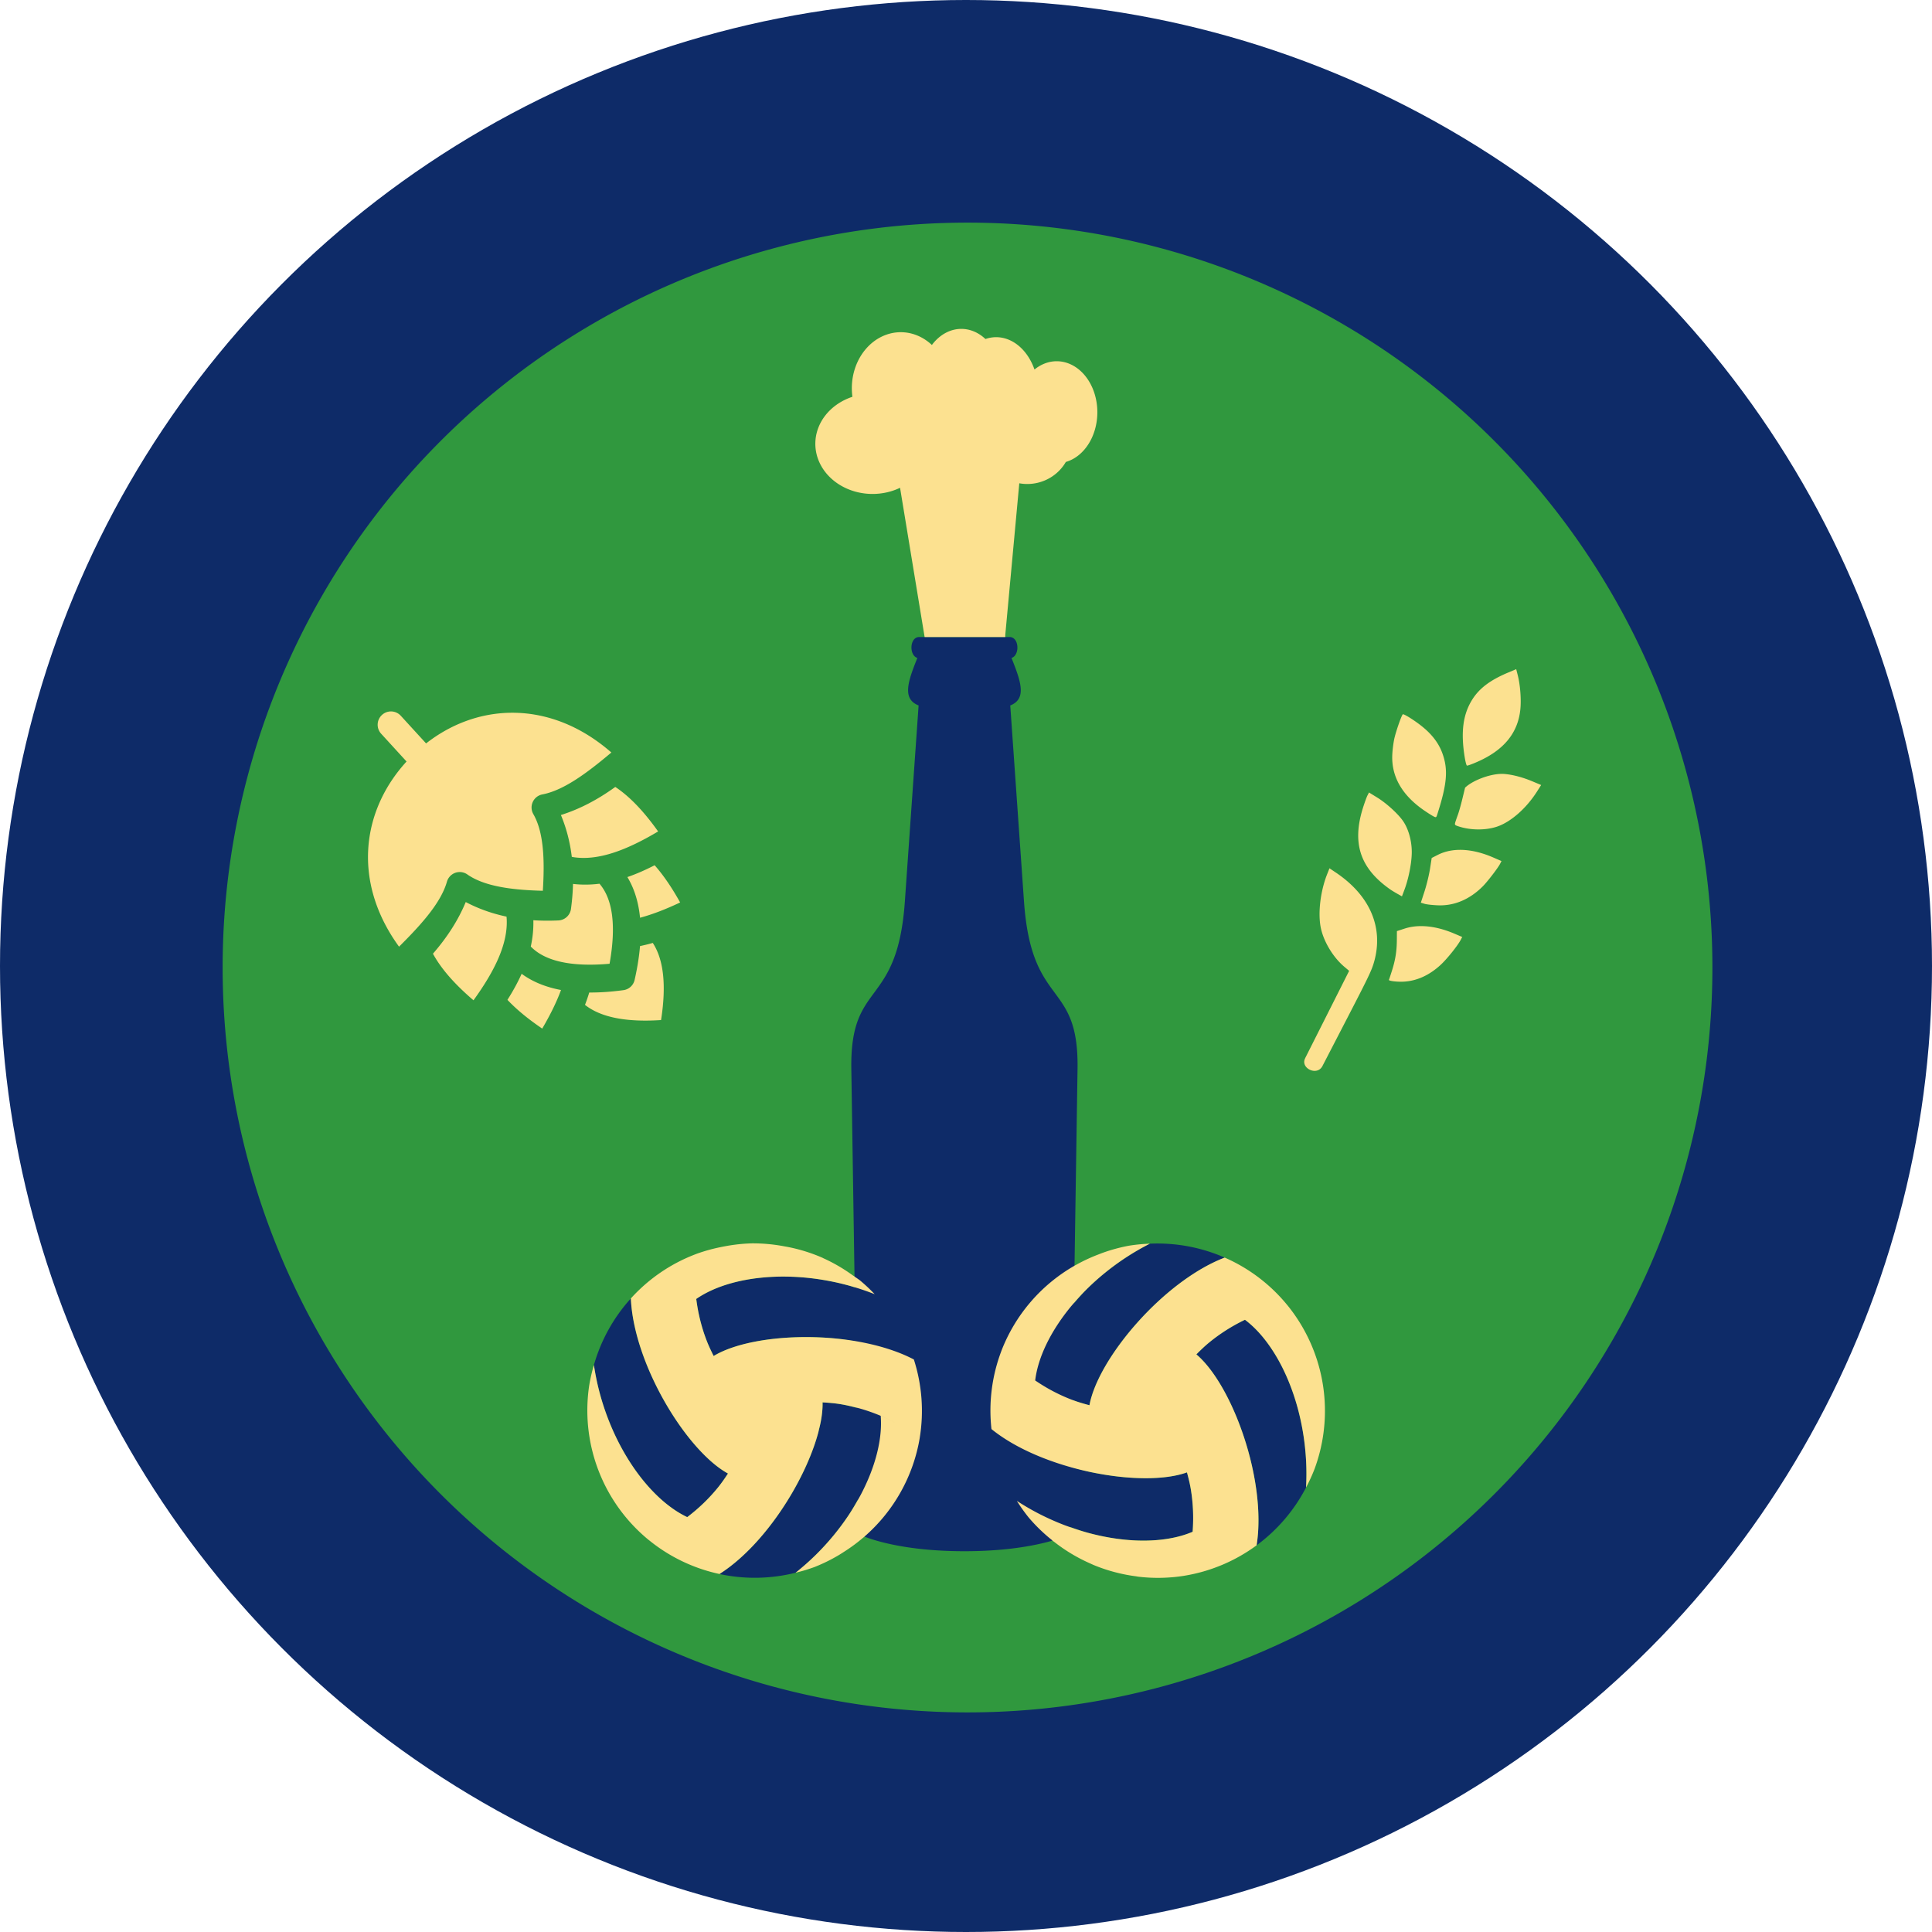 <?xml version="1.0" encoding="UTF-8" standalone="no"?>
<!-- Created with Inkscape (http://www.inkscape.org/) -->

<svg
   width="250mm"
   height="250mm"
   viewBox="0 0 250 250"
   version="1.1"
   id="svg2358"
   sodipodi:docname="logo.svg"
   inkscape:version="1.1 (c68e22c387, 2021-05-23)"
   xmlns:inkscape="http://www.inkscape.org/namespaces/inkscape"
   xmlns:sodipodi="http://sodipodi.sourceforge.net/DTD/sodipodi-0.dtd"
   xmlns:xlink="http://www.w3.org/1999/xlink"
   xmlns="http://www.w3.org/2000/svg"
   xmlns:svg="http://www.w3.org/2000/svg">
  <sodipodi:namedview
     id="namedview2360"
     pagecolor="#ffffff"
     bordercolor="#666666"
     borderopacity="1.0"
     inkscape:pageshadow="2"
     inkscape:pageopacity="0.0"
     inkscape:pagecheckerboard="0"
     inkscape:document-units="mm"
     showgrid="false"
     fit-margin-top="0"
     fit-margin-left="0"
     fit-margin-right="0"
     fit-margin-bottom="0"
     inkscape:zoom="0.69575617"
     inkscape:cx="334.16879"
     inkscape:cy="449.1516"
     inkscape:window-width="1920"
     inkscape:window-height="1001"
     inkscape:window-x="-9"
     inkscape:window-y="-9"
     inkscape:window-maximized="1"
     inkscape:current-layer="layer1" />
  <defs
     id="defs2355">
    <color-profile
       name="ISO-Coated-v2-300---ECI-"
       xlink:href="../../../WINDOWS/system32/spool/drivers/color/ISOcoated_v2_300_eci.icc"
       id="color-profile1110" />
  </defs>
  <g
     inkscape:label="Ebene 1"
     inkscape:groupmode="layer"
     id="layer1"
     transform="translate(-91.073,-26.805)">
    <circle
       r="125"
       cy="151.805"
       cx="216.073"
       id="blue_background"
       style="display:inline;vector-effect:none;fill:#0e2b68;fill-opacity:1;stroke:none;stroke-width:1.062;stroke-linecap:butt;stroke-linejoin:miter;stroke-miterlimit:4;stroke-dasharray:none;stroke-dashoffset:0;stroke-opacity:1"
       inkscape:label="blue" />
    <path
       id="green_background"
       style="display:inline;vector-effect:none;fill:#30983e;fill-opacity:1;stroke:none;stroke-width:4.014;stroke-linecap:butt;stroke-linejoin:miter;stroke-miterlimit:4;stroke-dasharray:none;stroke-dashoffset:0;stroke-opacity:1"
       inkscape:label="green"
       d="M 472.441,108.713 A 363.728,363.728 0 0 0 108.713,472.441 363.728,363.728 0 0 0 472.441,836.168 363.728,363.728 0 0 0 836.168,472.441 363.728,363.728 0 0 0 472.441,108.713 Z m -23.582,202.348 h 22.072 22.072 c 4.708,0 5.062,8.927 0.912,10.227 4.577,11.41 7.58,19.973 -0.607,23.188 l 6.709,95.717 c 3.694,52.703 26.818,37.876 26.145,81.711 l -1.758,114.496 c 1.962,-2.292 3.942,-4.582 6.166,-6.791 2.875,-2.856 5.961,-5.629 9.244,-8.281 3.283,-2.652 6.762,-5.184 10.418,-7.559 3.577,-2.324 7.334,-4.488 11.236,-6.477 v 0.002 a 81.757,81.757 0 0 1 36.553,6.791 c -1.833,0.705 -3.672,1.498 -5.51,2.387 -1.898,0.918 -3.795,1.929 -5.684,3.023 -1.889,1.094 -3.769,2.272 -5.635,3.521 -1.866,1.25 -3.717,2.574 -5.545,3.959 -3.656,2.77 -7.222,5.791 -10.641,8.98 -3.419,3.189 -6.689,6.547 -9.756,9.992 -3.067,3.445 -5.93,6.979 -8.529,10.518 -2.6,3.539 -4.938,7.082 -6.955,10.551 -1.009,1.734 -1.938,3.45 -2.779,5.137 -0.842,1.686 -1.598,3.343 -2.258,4.961 -0.66,1.618 -1.223,3.195 -1.688,4.725 -0.455,1.499 -0.809,2.949 -1.062,4.344 -2.711,-0.72 -5.407,-1.486 -8.031,-2.471 -0.092,-0.034 -0.178,-0.086 -0.27,-0.121 l -0.504,32.805 c 3.307,0.92 6.621,1.852 9.939,2.537 4.517,0.933 9.009,1.647 13.373,2.129 4.364,0.482 8.603,0.735 12.615,0.746 2.006,0.006 3.957,-0.048 5.838,-0.162 1.881,-0.114 3.693,-0.288 5.424,-0.525 1.731,-0.237 3.381,-0.538 4.938,-0.9 1.526,-0.356 2.957,-0.774 4.291,-1.252 0.732,2.708 1.417,5.427 1.877,8.191 0.559,3.36 0.917,6.76 1.068,10.205 0.152,3.445 0.096,6.934 -0.166,10.465 -0.004,0.046 -0.016,0.093 -0.019,0.139 -1.277,0.549 -2.612,1.045 -4.002,1.49 -1.393,0.446 -2.842,0.84 -4.338,1.182 -2.992,0.682 -6.178,1.153 -9.521,1.41 -3.343,0.257 -6.842,0.3 -10.455,0.125 -3.613,-0.175 -7.34,-0.569 -11.143,-1.184 -3.802,-0.615 -7.679,-1.451 -11.59,-2.514 -2.845,-0.773 -5.713,-1.8 -8.578,-2.812 l -0.053,3.422 c 0,0 -16.01,8.371 -51.742,8.371 -35.732,0 -51.74,-8.371 -51.74,-8.371 l -0.26,-16.895 c -1.445,2.589 -2.896,5.181 -4.604,7.742 -2.248,3.372 -4.722,6.704 -7.41,9.957 -2.688,3.253 -5.592,6.43 -8.701,9.486 -3.042,2.99 -6.291,5.858 -9.719,8.584 h -0.002 a 81.757,81.757 0 0 1 -37.174,0.629 c 1.655,-1.057 3.3,-2.198 4.924,-3.436 1.677,-1.278 3.334,-2.647 4.967,-4.096 1.633,-1.449 3.241,-2.978 4.82,-4.574 1.579,-1.597 3.129,-3.263 4.645,-4.984 3.03,-3.444 5.922,-7.115 8.637,-10.922 2.715,-3.807 5.25,-7.749 7.568,-11.736 2.319,-3.988 4.421,-8.02 6.264,-12.006 1.842,-3.986 3.425,-7.925 4.711,-11.727 0.643,-1.901 1.211,-3.768 1.699,-5.588 0.489,-1.82 0.898,-3.594 1.223,-5.311 0.324,-1.717 0.563,-3.376 0.713,-4.967 0.148,-1.56 0.204,-3.05 0.174,-4.467 2.801,0.165 5.597,0.377 8.365,0.818 2.758,0.44 5.488,1.109 8.213,1.826 l -0.498,-32.395 c -3.236,-0.544 -6.469,-1.114 -9.77,-1.432 -4.654,-0.447 -9.335,-0.67 -13.947,-0.686 -4.613,-0.014 -9.156,0.183 -13.529,0.58 -4.373,0.397 -8.575,0.994 -12.51,1.781 -1.967,0.394 -3.869,0.835 -5.689,1.322 -1.821,0.487 -3.562,1.02 -5.211,1.598 -1.649,0.578 -3.205,1.2 -4.658,1.865 -1.425,0.653 -2.743,1.348 -3.955,2.082 -1.257,-2.508 -2.471,-5.035 -3.473,-7.652 -1.218,-3.181 -2.245,-6.442 -3.08,-9.787 -0.835,-3.345 -1.477,-6.774 -1.924,-10.287 -0.008,-0.045 -0.004,-0.093 -0.012,-0.139 1.142,-0.792 2.354,-1.547 3.627,-2.26 1.276,-0.715 2.616,-1.389 4.014,-2.021 2.796,-1.265 5.824,-2.363 9.049,-3.281 3.225,-0.918 6.645,-1.659 10.221,-2.207 3.576,-0.549 7.306,-0.905 11.154,-1.061 3.849,-0.155 7.815,-0.109 11.859,0.152 4.044,0.261 8.167,0.738 12.328,1.439 4.162,0.701 8.363,1.628 12.564,2.793 0.848,0.235 1.689,0.596 2.537,0.852 l -1.641,-106.777 c -0.673,-43.835 22.451,-29.008 26.145,-81.711 l 6.709,-95.717 c -8.187,-3.214 -5.186,-11.778 -0.609,-23.188 -4.15,-1.299 -3.794,-10.227 0.914,-10.227 z M 308.055,634.02 c 0.087,1.962 0.254,3.956 0.514,5.98 0.269,2.091 0.626,4.211 1.064,6.35 0.438,2.139 0.957,4.295 1.551,6.461 0.593,2.166 1.261,4.343 1.994,6.516 1.467,4.346 3.201,8.685 5.141,12.939 1.94,4.254 4.085,8.422 6.379,12.424 2.294,4.002 4.735,7.838 7.266,11.426 2.531,3.588 5.152,6.929 7.801,9.943 1.325,1.507 2.656,2.932 3.988,4.266 1.332,1.333 2.663,2.575 3.988,3.715 1.325,1.139 2.643,2.176 3.945,3.102 1.277,0.907 2.539,1.7 3.781,2.383 -1.543,2.343 -3.124,4.658 -4.891,6.834 -2.146,2.645 -4.458,5.165 -6.938,7.561 -2.48,2.396 -5.129,4.667 -7.947,6.811 -0.037,0.028 -0.077,0.052 -0.115,0.078 -1.257,-0.593 -2.515,-1.266 -3.77,-2.012 -1.257,-0.748 -2.511,-1.57 -3.758,-2.465 -2.494,-1.789 -4.96,-3.864 -7.367,-6.197 -2.408,-2.333 -4.757,-4.924 -7.02,-7.746 -2.263,-2.822 -4.437,-5.875 -6.496,-9.131 -2.059,-3.255 -4.001,-6.713 -5.797,-10.346 -1.796,-3.633 -3.446,-7.44 -4.92,-11.395 -1.473,-3.955 -2.771,-8.059 -3.863,-12.279 -1.069,-4.129 -1.927,-8.378 -2.574,-12.709 a 81.757,81.757 0 0 1 18.043,-32.508 z m 299.861,10.43 c 1.114,0.832 2.213,1.741 3.293,2.723 1.083,0.983 2.148,2.039 3.191,3.164 2.087,2.25 4.088,4.775 5.982,7.541 1.894,2.767 3.681,5.776 5.336,8.992 1.655,3.217 3.176,6.642 4.545,10.242 1.369,3.6 2.584,7.375 3.619,11.293 1.036,3.918 1.893,7.979 2.549,12.148 0.656,4.169 1.109,8.447 1.338,12.801 0.223,4.259 0.217,8.594 -0.012,12.967 v 0.002 a 81.757,81.757 0 0 1 -24.158,28.258 c 0.306,-1.94 0.539,-3.927 0.688,-5.963 0.154,-2.103 0.226,-4.253 0.223,-6.436 -0.003,-2.183 -0.083,-4.4 -0.232,-6.641 -0.15,-2.241 -0.369,-4.504 -0.654,-6.779 -0.571,-4.551 -1.406,-9.151 -2.459,-13.707 -1.053,-4.556 -2.323,-9.067 -3.773,-13.445 -1.45,-4.379 -3.079,-8.624 -4.844,-12.645 -1.765,-4.021 -3.665,-7.817 -5.66,-11.299 -0.998,-1.741 -2.019,-3.403 -3.059,-4.975 -1.04,-1.572 -2.097,-3.055 -3.168,-4.436 -1.071,-1.381 -2.156,-2.66 -3.248,-3.826 -1.071,-1.144 -2.149,-2.173 -3.23,-3.09 1.979,-1.988 3.992,-3.94 6.156,-5.721 2.63,-2.164 5.397,-4.174 8.305,-6.027 2.908,-1.854 5.955,-3.549 9.145,-5.088 0.041,-0.019 0.088,-0.036 0.129,-0.055 z"
       transform="matrix(0.265,0,0,0.265,91.073,26.805)" />
    <path
       id="path2303"
       style="color:#000000;font-style:normal;font-variant:normal;font-weight:normal;font-stretch:normal;font-size:medium;line-height:normal;font-family:sans-serif;font-variant-ligatures:normal;font-variant-position:normal;font-variant-caps:normal;font-variant-numeric:normal;font-variant-alternates:normal;font-feature-settings:normal;text-indent:0;text-align:start;text-decoration:none;text-decoration-line:none;text-decoration-style:solid;text-decoration-color:#000000;letter-spacing:normal;word-spacing:normal;text-transform:none;writing-mode:lr-tb;direction:ltr;text-orientation:mixed;dominant-baseline:auto;baseline-shift:baseline;text-anchor:start;white-space:normal;shape-padding:0;clip-rule:nonzero;display:inline;overflow:visible;visibility:visible;isolation:auto;mix-blend-mode:normal;color-interpolation:sRGB;color-interpolation-filters:linearRGB;solid-color:#000000;solid-opacity:1;vector-effect:none;fill:#fce190;fill-opacity:1;fill-rule:nonzero;stroke:none;stroke-width:4.014;stroke-linecap:round;stroke-linejoin:round;stroke-miterlimit:4;stroke-dasharray:none;stroke-dashoffset:0;stroke-opacity:1;color-rendering:auto;image-rendering:auto;shape-rendering:auto;text-rendering:auto;enable-background:accumulate"
       inkscape:label="yellow"
       d="m 469.412,160.596 a 19.846,25.313 0 0 0 -14.371,7.859 23.896,27.339 0 0 0 -15.195,-6.238 23.896,27.339 0 0 0 -23.895,27.34 23.896,27.339 0 0 0 0.283,4.201 27.946,24.503 0 0 0 -18.104,22.934 27.946,24.503 0 0 0 27.945,24.504 27.946,24.503 0 0 0 13.422,-3.01 l 11.998,72.875 h 19.436 19.945 v -1.012 l 6.844,-74.061 a 21.668,21.263 0 0 0 3.891,0.348 21.668,21.263 0 0 0 18.84,-10.766 19.846,24.908 0 0 0 15.383,-24.268 19.846,24.908 0 0 0 -19.846,-24.91 19.846,24.908 0 0 0 -10.842,4.047 20.656,27.339 0 0 0 -18.723,-15.793 20.656,27.339 0 0 0 -5.232,0.893 19.846,25.313 0 0 0 -11.779,-4.943 z m 270.955,166.152 -4.189,1.771 c -8.736,3.694 -14.032,7.759 -17.475,13.396 -4.346,7.123 -5.427,15.605 -3.52,27.652 h 0.004 c 0.35,2.218 0.837,4.132 1.105,4.271 0.257,0.133 2.749,-0.784 5.541,-2.037 12.591,-5.657 19.308,-13.903 20.529,-25.207 0.522,-4.827 -0.008,-12.042 -1.242,-16.881 z m -549.574,20.645 a 6.494,6.494 0 0 0 -4.266,1.705 6.494,6.494 0 0 0 -0.43,9.16 l 12.426,13.588 c -22.118,24.133 -26.512,59.003 -3.668,90.42 10.891,-10.83 20.429,-21.398 23.389,-31.746 a 6.494,6.494 0 0 1 9.965,-3.527 c 8.331,5.857 21.841,7.597 36.855,7.975 0.962,-14.991 0.455,-28.621 -4.637,-37.441 a 6.494,6.494 0 0 1 4.4,-9.609 c 10.571,-2.026 21.946,-10.585 33.703,-20.469 -15.617,-13.653 -32.965,-19.74 -49.656,-19.402 -14.65,0.296 -28.792,5.545 -40.814,14.965 l -12.371,-13.525 a 6.494,6.494 0 0 0 -4.896,-2.092 z m 494.297,1.389 c -0.03,-2.3e-4 -0.054,0.003 -0.074,0.012 -0.488,0.154 -2.984,7.137 -4.018,11.24 -0.512,2.024 -1.027,5.854 -1.145,8.516 -0.471,10.552 4.679,19.63 15.355,27.051 h 0.008 c 1.452,1.004 3.403,2.268 4.35,2.797 1.617,0.905 1.727,0.883 2.168,-0.439 4.873,-15.093 5.478,-22.056 2.615,-30.035 -1.753,-4.882 -4.969,-9.178 -9.807,-13.086 -3.485,-2.832 -8.541,-6.045 -9.451,-6.053 z m 48.08,29.104 c -6.002,0.081 -14.221,3.301 -17.775,6.744 l -1.314,5.432 c -0.724,2.987 -1.733,6.554 -2.246,7.922 -0.508,1.376 -1.077,3.039 -1.273,3.701 l 0.012,-0.008 c -0.307,1.101 -0.166,1.271 1.807,1.902 5.791,1.872 13.024,1.912 18.523,0.096 6.704,-2.211 14.313,-8.856 19.555,-17.068 l 2.09,-3.287 -4.359,-1.82 c -4.759,-1.996 -9.742,-3.291 -13.848,-3.588 -0.378,-0.023 -0.77,-0.029 -1.17,-0.025 z m -432.723,6.375 c -8.714,6.302 -17.491,10.863 -26.553,13.711 2.617,6.256 4.425,13.042 5.314,20.432 0.428,0.078 0.854,0.16 1.281,0.219 11.894,1.626 25.452,-3.45 40.871,-12.629 -6.824,-9.602 -13.726,-16.966 -20.914,-21.732 z m 368.035,2.705 -0.73,1.414 c -0.403,0.778 -1.382,3.458 -2.172,5.951 -5.522,17.398 -1.482,29.611 13.207,39.93 l 0.008,0.002 c 0.715,0.516 2.314,1.486 3.543,2.174 l 2.234,1.254 1.172,-3.107 c 1.998,-5.239 3.53,-12.875 3.621,-18.039 0.099,-5.601 -1.501,-11.568 -4.158,-15.49 -2.435,-3.597 -8.21,-8.857 -12.756,-11.646 z m 44.236,28.018 c -3.897,0.038 -7.477,0.849 -10.617,2.439 l -3.004,1.521 -0.82,5.275 c -0.451,2.901 -1.638,7.807 -2.639,10.906 l -1.842,5.658 1.814,0.549 c 0.993,0.31 3.991,0.645 6.66,0.738 7.918,0.28 15.381,-2.892 21.742,-9.238 2.261,-2.255 7.36,-8.875 8.438,-10.957 l 0.73,-1.416 -4.119,-1.791 c -5.798,-2.5 -11.333,-3.733 -16.344,-3.686 z m -393.057,7.514 c -4.483,2.308 -8.914,4.264 -13.309,5.775 3.446,5.708 5.453,12.369 6.178,19.861 6.109,-1.632 12.634,-4.178 19.582,-7.459 -3.982,-7.173 -8.105,-13.26 -12.451,-18.178 z m 329.523,1.484 -1.236,3.141 c -3.282,8.438 -4.483,19.158 -2.938,26.219 1.459,6.664 6.044,14.196 11.391,18.703 l 2.391,2.02 -10.75,21.342 -10.752,21.34 0.012,0.027 c -2.464,4.762 5.796,8.902 8.453,3.768 l 11.963,-23.133 c 10.713,-20.712 12.101,-23.621 13.273,-27.803 4.717,-16.801 -2.108,-32.518 -18.986,-43.727 z m -356.453,7.539 c -4.321,0.547 -8.624,0.597 -12.93,0.102 -0.099,3.919 -0.42,7.983 -0.998,12.217 a 6.494,6.494 0 0 1 -6.129,5.607 c -4.26,0.198 -8.332,0.158 -12.236,-0.092 0.108,4.322 -0.327,8.595 -1.256,12.842 7.019,7.244 20.002,10.021 38.469,8.404 3.255,-18.247 1.665,-31.442 -4.92,-39.08 z m -65.307,8.951 c -3.646,8.776 -8.963,17.105 -16.014,25.221 4.115,7.576 10.845,15.099 19.799,22.75 10.507,-14.533 16.778,-27.597 16.219,-39.584 -0.019,-0.422 -0.061,-0.846 -0.1,-1.27 -7.291,-1.544 -13.899,-3.949 -19.904,-7.117 z m 466.67,11.75 c -2.921,-0.015 -5.679,0.389 -8.221,1.215 l -3.762,1.223 -0.027,4.182 c -0.034,5.538 -0.682,9.715 -2.318,14.916 -0.739,2.358 -1.428,4.442 -1.547,4.672 l -0.01,0.019 c -0.282,0.544 3.943,1.068 7.207,0.895 6.405,-0.337 12.5,-3.1 18.006,-8.16 3.142,-2.887 8.369,-9.403 9.879,-12.307 l 0.703,-1.352 -4.176,-1.771 c -5.545,-2.322 -10.867,-3.507 -15.734,-3.531 z m -375.34,8.213 c -2.093,0.601 -4.169,1.109 -6.229,1.531 -0.437,5.228 -1.325,10.742 -2.639,16.521 a 6.494,6.494 0 0 1 -5.473,5.008 c -5.874,0.794 -11.445,1.185 -16.691,1.154 -0.601,2.005 -1.288,4.017 -2.068,6.039 7.75,6.124 20.256,8.526 37.139,7.408 2.616,-16.711 1.36,-29.394 -4.039,-37.662 z m -64.037,15.07 c -1.897,4.237 -4.237,8.471 -6.932,12.725 4.506,4.772 10.196,9.428 16.986,14.033 3.886,-6.627 7.003,-12.903 9.172,-18.842 -7.395,-1.389 -13.851,-3.978 -19.227,-7.916 z m 111.963,131.633 v 0.002 0.006 a 81.757,81.757 0 0 0 -12.219,1.328 81.757,81.757 0 0 0 -2.957,0.576 81.757,81.757 0 0 0 -11.826,3.363 c -6e-5,0 1e-5,0.002 0,0.002 -10e-5,0.002 3.7e-4,0.008 0,0.012 a 81.757,81.757 0 0 0 -0.002,0 81.757,81.757 0 0 0 -31.623,21.594 81.757,81.757 0 0 0 -0.002,0 c 0.087,1.962 0.255,3.956 0.516,5.98 2.5e-4,0.002 -2.5e-4,0.004 0,0.006 0.002,0.015 0.006,0.03 0.008,0.045 0.268,2.075 0.622,4.178 1.057,6.299 2.6e-4,10e-4 -2.6e-4,0.003 0,0.004 0.003,0.016 0.008,0.033 0.012,0.049 0.436,2.121 0.95,4.26 1.539,6.408 3.4e-4,10e-4 -3.3e-4,0.003 0,0.004 0.593,2.165 1.261,4.338 1.994,6.51 2.1e-4,5.9e-4 -2e-4,10e-4 0,0.002 v 0.002 c 0.006,0.016 0.014,0.032 0.019,0.049 1.463,4.329 3.187,8.654 5.119,12.891 1.94,4.254 4.087,8.42 6.381,12.422 2.294,4.002 4.735,7.838 7.266,11.426 2.531,3.588 5.15,6.929 7.799,9.943 1.325,1.507 2.658,2.932 3.99,4.266 1.332,1.333 2.663,2.575 3.988,3.715 1.308,1.125 2.608,2.146 3.895,3.062 0.017,0.012 0.034,0.027 0.051,0.039 0.017,0.012 0.032,0.019 0.049,0.031 1.26,0.893 2.505,1.68 3.73,2.354 -7.5e-4,5e-4 -10e-4,9.5e-4 -0.002,0.002 l 0.002,0.002 c -1.528,2.32 -3.096,4.609 -4.842,6.768 -0.016,0.02 -0.031,0.041 -0.047,0.06 -0.018,0.022 -0.038,0.044 -0.057,0.066 -2.113,2.597 -4.386,5.074 -6.82,7.432 -0.021,0.021 -0.041,0.042 -0.062,0.062 -0.024,0.023 -0.05,0.045 -0.074,0.068 -2.435,2.347 -5.032,4.575 -7.793,6.68 -0.027,0.021 -0.051,0.044 -0.078,0.064 -0.042,0.032 -0.087,0.062 -0.129,0.094 -0.08,0.061 -0.17,0.113 -0.25,0.174 0.043,-0.033 0.089,-0.063 0.133,-0.096 0.042,-0.032 0.089,-0.06 0.131,-0.092 -0.001,-6.1e-4 -0.003,-10e-4 -0.004,-0.002 10e-4,-8.6e-4 0.003,-10e-4 0.004,-0.002 -1.257,-0.593 -2.515,-1.264 -3.77,-2.01 -1.257,-0.748 -2.511,-1.572 -3.758,-2.467 -0.021,-0.015 -0.042,-0.034 -0.062,-0.049 -2.451,-1.763 -4.874,-3.8 -7.242,-6.09 -0.021,-0.02 -0.042,-0.037 -0.062,-0.057 -0.019,-0.019 -0.037,-0.042 -0.057,-0.061 -2.368,-2.3 -4.681,-4.848 -6.908,-7.621 -0.018,-0.023 -0.038,-0.043 -0.057,-0.066 -0.016,-0.02 -0.031,-0.043 -0.047,-0.062 -2.229,-2.785 -4.371,-5.794 -6.402,-9 -0.015,-0.023 -0.03,-0.045 -0.045,-0.068 -0.013,-0.02 -0.024,-0.042 -0.037,-0.062 -2.032,-3.218 -3.949,-6.633 -5.725,-10.219 -0.011,-0.022 -0.024,-0.042 -0.035,-0.064 -0.009,-0.018 -0.017,-0.037 -0.025,-0.055 -1.77,-3.585 -3.395,-7.34 -4.852,-11.238 -0.013,-0.035 -0.028,-0.068 -0.041,-0.104 -0.014,-0.038 -0.027,-0.079 -0.041,-0.117 -1.45,-3.905 -2.734,-7.952 -3.812,-12.115 -0.004,-0.014 -0.008,-0.027 -0.012,-0.041 -3.2e-4,-10e-4 3.1e-4,-0.003 0,-0.004 -1.065,-4.116 -1.92,-8.349 -2.566,-12.666 -0.002,-0.013 -0.006,-0.024 -0.008,-0.037 -2.9e-4,-0.002 2.8e-4,-0.004 0,-0.006 a 81.757,81.757 0 0 0 -2.266,9.746 81.757,81.757 0 0 0 0,0.004 81.757,81.757 0 0 0 -0.486,21.119 81.757,81.757 0 0 0 0.01,0.072 81.757,81.757 0 0 0 4.943,20.506 81.757,81.757 0 0 0 0.023,0.059 81.757,81.757 0 0 0 10.037,18.547 81.757,81.757 0 0 0 0.043,0.055 81.757,81.757 0 0 0 14.451,15.342 81.757,81.757 0 0 0 0.031,0.031 c 0,0 0.012,-9.2e-4 0.012,-0.012 a 81.757,81.757 0 0 0 0.029,0.018 81.757,81.757 0 0 0 16.217,10.312 81.757,81.757 0 0 0 0.055,0.025 81.757,81.757 0 0 0 18.152,6.217 81.757,81.757 0 0 0 0.061,0.021 c 0.043,-0.028 0.086,-0.062 0.129,-0.09 1.539,-0.987 3.066,-2.052 4.578,-3.195 0.068,-0.051 0.138,-0.091 0.205,-0.143 0.003,-0.003 0.006,-0.005 0.01,-0.008 l 0.002,-0.002 c 0.003,-0.002 0.005,-0.004 0.008,-0.006 0.061,-0.047 0.12,-0.103 0.182,-0.15 1.575,-1.208 3.134,-2.493 4.67,-3.852 0.033,-0.029 0.067,-0.053 0.1,-0.082 0.002,-0.002 0.004,-0.002 0.006,-0.004 l 0.002,-0.002 0.002,-0.002 c 0.041,-0.036 0.08,-0.079 0.121,-0.115 1.527,-1.36 3.03,-2.79 4.51,-4.279 0.047,-0.048 0.097,-0.089 0.145,-0.137 0.013,-0.013 0.028,-0.026 0.041,-0.039 v -0.002 c 0.014,-0.014 0.027,-0.029 0.041,-0.043 1.551,-1.57 3.074,-3.206 4.562,-4.896 0.013,-0.015 0.028,-0.028 0.041,-0.043 v -0.002 c 0.006,-0.007 0.012,-0.013 0.018,-0.019 0.03,-0.034 0.056,-0.073 0.086,-0.107 2.971,-3.385 5.808,-6.984 8.475,-10.719 0.018,-0.026 0.04,-0.048 0.059,-0.074 0.018,-0.026 0.032,-0.054 0.051,-0.08 2.677,-3.759 5.18,-7.647 7.471,-11.582 0.015,-0.025 0.032,-0.049 0.047,-0.074 0.014,-0.024 0.023,-0.048 0.037,-0.072 2.277,-3.921 4.343,-7.884 6.16,-11.805 0.02,-0.043 0.047,-0.086 0.066,-0.129 0.019,-0.04 0.028,-0.079 0.047,-0.119 1.811,-3.929 3.374,-7.812 4.645,-11.561 0.005,-0.015 0.014,-0.032 0.019,-0.047 4.1e-4,-10e-4 -4.1e-4,-0.003 0,-0.004 0.643,-1.9 1.211,-3.764 1.699,-5.584 1.7e-4,-6.3e-4 -1.7e-4,-10e-4 0,-0.002 0.146,-0.545 0.235,-1.054 0.367,-1.59 0.309,-1.254 0.628,-2.516 0.855,-3.719 2.5e-4,-0.001 0.002,-0.003 0.002,-0.004 0.323,-1.709 0.559,-3.359 0.709,-4.943 6.1e-4,-0.006 0.001,-0.013 0.002,-0.019 1.3e-4,-0.001 -1.3e-4,-0.003 0,-0.004 1.9e-4,-0.002 -1.9e-4,-0.004 0,-0.006 0.147,-1.557 0.206,-3.043 0.176,-4.457 -1e-5,-6.3e-4 10e-6,-0.001 0,-0.002 2.799,0.165 5.591,0.38 8.357,0.82 0.002,3.1e-4 0.004,-3e-4 0.006,0 0.003,4.2e-4 0.007,0.002 0.01,0.002 2.549,0.407 5.082,0.966 7.604,1.611 0.801,0.205 1.606,0.383 2.404,0.611 3.315,0.949 6.606,2.107 9.871,3.477 2.383,0.999 4.75,2.114 7.105,3.34 -2.314,-1.201 -4.643,-2.294 -6.982,-3.279 0.115,1.385 0.164,2.81 0.145,4.27 -0.019,1.463 -0.105,2.959 -0.256,4.486 -0.302,3.054 -0.867,6.227 -1.684,9.479 -0.817,3.252 -1.887,6.582 -3.199,9.953 -1.313,3.371 -2.868,6.781 -4.658,10.191 -0.613,1.168 -1.291,2.335 -1.959,3.502 -1.268,2.216 -2.598,4.43 -4.059,6.623 -0.016,0.023 -0.029,0.047 -0.045,0.07 -3.1e-4,4.7e-4 3.2e-4,10e-4 0,0.002 -0.008,0.012 -0.017,0.023 -0.025,0.035 -2.225,3.334 -4.673,6.627 -7.328,9.846 -0.02,0.024 -0.037,0.049 -0.057,0.072 -0.021,0.026 -0.045,0.05 -0.066,0.076 -2.649,3.2 -5.506,6.326 -8.562,9.336 -0.025,0.024 -0.048,0.05 -0.072,0.074 -0.026,0.026 -0.056,0.05 -0.082,0.076 -2.963,2.907 -6.125,5.694 -9.453,8.352 -0.063,0.051 -0.122,0.104 -0.186,0.154 a 81.757,81.757 0 0 0 0.016,-0.004 c -0.003,0.003 -0.006,0.005 -0.01,0.008 a 81.757,81.757 0 0 0 9.568,-2.91 81.757,81.757 0 0 0 0.125,-0.062 81.757,81.757 0 0 0 11.641,-5.783 81.757,81.757 0 0 0 2.152,-1.367 81.757,81.757 0 0 0 9.461,-6.965 81.757,81.757 0 0 0 0.703,-0.518 c -0.036,-0.014 -0.019,-0.01 -0.055,-0.023 a 81.757,81.757 0 0 0 27.031,-48.311 c -0.003,0 -0.009,8.6e-4 -0.012,-0.01 a 81.757,81.757 0 0 0 -2.887,-38.188 c -1.743,-0.905 -3.552,-1.758 -5.436,-2.545 -1.945,-0.813 -3.962,-1.562 -6.033,-2.252 -2.071,-0.69 -4.197,-1.318 -6.369,-1.887 -2.172,-0.569 -4.392,-1.08 -6.641,-1.531 -4.497,-0.903 -9.121,-1.572 -13.775,-2.02 -4.654,-0.447 -9.337,-0.671 -13.949,-0.686 -4.613,-0.014 -9.156,0.181 -13.529,0.578 -4.373,0.397 -8.575,0.996 -12.51,1.783 -1.967,0.394 -3.869,0.835 -5.689,1.322 -1.821,0.487 -3.562,1.02 -5.211,1.598 -1.649,0.578 -3.205,1.198 -4.658,1.863 -1.425,0.653 -2.743,1.349 -3.955,2.084 -1.245,-2.482 -2.443,-4.985 -3.438,-7.574 -0.004,-0.011 -0.011,-0.022 -0.016,-0.033 -0.005,-0.013 -0.011,-0.025 -0.016,-0.037 -10e-4,-0.002 -10e-4,-0.005 -0.002,-0.008 -0.004,-0.01 -0.006,-0.02 -0.01,-0.029 -1.206,-3.154 -2.225,-6.386 -3.055,-9.701 -0.002,-0.007 -0.004,-0.014 -0.006,-0.021 -0.003,-0.011 -0.007,-0.022 -0.01,-0.033 -3.9e-4,-10e-4 2.6e-4,-0.003 0,-0.004 -10e-4,-0.005 -0.003,-0.01 -0.004,-0.016 -0.001,-0.005 -0.003,-0.011 -0.004,-0.016 -0.83,-3.331 -1.471,-6.745 -1.916,-10.242 -4.3e-4,-0.003 -0.002,-0.006 -0.002,-0.01 -8e-5,-6.4e-4 8e-5,-10e-4 0,-0.002 -3.3e-4,-0.003 3.2e-4,-0.005 0,-0.008 -0.01,-0.077 -0.012,-0.159 -0.021,-0.236 0.004,0.032 0.008,0.064 0.012,0.096 3.2e-4,0.003 -3.2e-4,0.005 0,0.008 8e-5,6.4e-4 -8e-5,10e-4 0,0.002 1.142,-0.792 2.352,-1.543 3.625,-2.256 1.276,-0.715 2.616,-1.391 4.014,-2.023 7.3e-4,-3.3e-4 10e-4,-0.002 0.002,-0.002 2.795,-1.265 5.825,-2.361 9.049,-3.279 3.225,-0.919 6.645,-1.659 10.221,-2.207 3.576,-0.549 7.306,-0.905 11.154,-1.061 3.849,-0.155 7.813,-0.107 11.857,0.154 4.044,0.262 8.168,0.736 12.33,1.438 4.162,0.701 8.363,1.63 12.564,2.795 0.087,0.024 0.173,0.052 0.26,0.076 4.024,1.125 8.044,2.472 12.033,4.043 a 81.757,81.757 0 0 0 -7.305,-6.832 81.757,81.757 0 0 0 -2.533,-1.758 l -0.002,-0.072 a 81.757,81.757 0 0 0 -0.664,-0.389 81.757,81.757 0 0 0 -14.412,-8.434 81.757,81.757 0 0 0 -0.646,-0.324 81.757,81.757 0 0 0 -15.701,-5.012 81.757,81.757 0 0 0 -2.852,-0.537 81.757,81.757 0 0 0 -16.301,-1.449 z m 194.787,0.15 c -0.003,10e-4 -0.004,0.003 -0.008,0.004 a 81.757,81.757 0 0 1 0.008,0 z m -0.008,0.004 a 81.757,81.757 0 0 0 -9.953,0.945 81.757,81.757 0 0 0 -12.871,3.447 81.757,81.757 0 0 0 -2.266,0.865 81.757,81.757 0 0 0 -11.086,5.18 81.757,81.757 0 0 0 -0.6,0.279 v 0.043 a 81.757,81.757 0 0 0 -35.775,41.768 c 0.003,0 0.005,0.01 0.008,0.01 a 81.757,81.757 0 0 0 -4.783,37.994 c 1.527,1.235 3.135,2.431 4.824,3.578 1.744,1.184 3.569,2.323 5.461,3.412 1.892,1.089 3.85,2.127 5.865,3.117 2.015,0.991 4.086,1.932 6.199,2.822 4.227,1.781 8.628,3.36 13.1,4.727 4.465,1.364 9.003,2.517 13.514,3.449 0.006,10e-4 0.012,0.003 0.018,0.004 0,0 0.002,0 0.002,0 0.005,9.5e-4 0.009,9.5e-4 0.014,0.002 4.513,0.932 8.997,1.645 13.357,2.127 4.364,0.482 8.601,0.733 12.613,0.746 2.006,0.011 3.959,-0.048 5.84,-0.162 1.881,-0.114 3.693,-0.288 5.424,-0.525 1.731,-0.237 3.381,-0.536 4.938,-0.898 1.525,-0.355 2.955,-0.776 4.289,-1.254 h 0.002 c 0.734,2.708 1.417,5.426 1.877,8.191 0.555,3.335 0.907,6.712 1.061,10.131 0.001,0.026 0.005,0.051 0.006,0.076 10e-4,0.029 6.8e-4,0.058 0.002,0.086 0.147,3.417 0.094,6.875 -0.166,10.377 -0.005,0.065 -0.018,0.132 -0.023,0.197 10e-4,-0.019 0.004,-0.039 0.006,-0.059 0,0 -0.002,0 -0.002,0 -1.277,0.548 -2.613,1.045 -4.002,1.49 v 0.002 h -0.002 c -1.393,0.446 -2.84,0.839 -4.336,1.18 -2.991,0.682 -6.177,1.153 -9.52,1.41 0,0 -0.002,0 -0.002,0 -3.342,0.257 -6.843,0.302 -10.455,0.127 -0.003,-1.2e-4 -0.005,1.3e-4 -0.008,0 -3.586,-0.174 -7.286,-0.568 -11.059,-1.176 -0.026,-0.004 -0.051,-0.006 -0.076,-0.01 -0.028,-0.005 -0.058,-0.011 -0.086,-0.016 -3.752,-0.61 -7.574,-1.435 -11.432,-2.48 -0.024,-0.007 -0.048,-0.011 -0.072,-0.018 -0.047,-0.013 -0.095,-0.03 -0.143,-0.043 -2.513,-0.686 -5.042,-1.495 -7.572,-2.369 -1.36,-0.469 -2.718,-0.929 -4.078,-1.453 -3.938,-1.517 -7.873,-3.263 -11.758,-5.242 -3.801,-1.936 -7.55,-4.109 -11.223,-6.494 a 81.757,81.757 0 0 0 5.797,8.154 81.757,81.757 0 0 0 11.604,11.195 c -0.064,0.019 -0.082,0.03 -0.146,0.049 a 81.757,81.757 0 0 0 0.789,0.475 81.757,81.757 0 0 0 17.914,10.752 81.757,81.757 0 0 0 1.613,0.727 81.757,81.757 0 0 0 20.566,5.477 81.757,81.757 0 0 0 1.219,0.201 81.757,81.757 0 0 0 22.387,-0.453 81.757,81.757 0 0 0 0.025,0 c 0,0 0,-0.002 0,-0.002 9e-4,0 0.003,-0.006 0.004,-0.01 a 81.757,81.757 0 0 0 0.031,-0.01 81.757,81.757 0 0 0 18.471,-5.314 81.757,81.757 0 0 0 0.055,-0.021 81.757,81.757 0 0 0 16.74,-9.512 v -0.002 c 0.305,-1.939 0.539,-3.927 0.688,-5.963 0.154,-2.103 0.226,-4.253 0.223,-6.436 -0.003,-2.183 -0.083,-4.4 -0.232,-6.641 -0.148,-2.21 -0.366,-4.443 -0.646,-6.688 -0.004,-0.031 -0.006,-0.061 -0.01,-0.092 -0.002,-0.014 -0.004,-0.027 -0.006,-0.041 -6.4e-4,-0.005 -9.5e-4,-0.011 -0.002,-0.016 -0.571,-4.533 -1.401,-9.114 -2.449,-13.65 -1.049,-4.54 -2.317,-9.036 -3.762,-13.4 -0.005,-0.015 -0.009,-0.03 -0.014,-0.045 -0.005,-0.015 -0.011,-0.029 -0.016,-0.043 -1.447,-4.363 -3.068,-8.594 -4.826,-12.602 -1.765,-4.021 -3.665,-7.817 -5.66,-11.299 -0.987,-1.722 -1.998,-3.363 -3.025,-4.92 -0.011,-0.017 -0.022,-0.037 -0.033,-0.055 -0.011,-0.017 -0.024,-0.032 -0.035,-0.049 -1.028,-1.553 -2.074,-3.021 -3.133,-4.387 -1.058,-1.363 -2.129,-2.624 -3.207,-3.779 -0.006,-0.006 -0.012,-0.013 -0.018,-0.019 -0.008,-0.008 -0.016,-0.017 -0.023,-0.025 v -0.002 c -0.008,-0.008 -0.015,-0.015 -0.023,-0.023 -0.01,-0.011 -0.019,-0.019 -0.029,-0.029 -1.053,-1.121 -2.114,-2.136 -3.178,-3.037 1.979,-1.988 3.99,-3.94 6.154,-5.721 0,0 0.002,0 0.002,0 2.617,-2.154 5.371,-4.152 8.264,-5.998 0.011,-0.007 0.02,-0.016 0.031,-0.023 0.002,-0.002 0.005,-0.002 0.008,-0.004 l 0.002,-0.002 c 0.003,-0.002 0.007,-0.004 0.01,-0.006 0.007,-0.004 0.015,-0.007 0.021,-0.012 2.898,-1.846 5.936,-3.537 9.113,-5.07 0.104,-0.05 0.216,-0.091 0.32,-0.141 -0.063,0.03 -0.129,0.056 -0.191,0.086 1.105,0.825 2.192,1.727 3.264,2.699 0.009,0.008 0.018,0.015 0.027,0.023 h 0.002 c 0.01,0.009 0.019,0.02 0.029,0.029 1.061,0.965 2.106,2 3.129,3.102 l 0.004,0.004 c 0.009,0.01 0.018,0.019 0.027,0.029 0,0 0.002,0 0.002,0 0.005,0.005 0.009,0.012 0.014,0.018 2.062,2.225 4.04,4.725 5.914,7.455 0.017,0.025 0.036,0.046 0.053,0.07 0.02,0.03 0.038,0.064 0.059,0.094 1.872,2.742 3.642,5.714 5.279,8.896 1.655,3.217 3.176,6.642 4.545,10.242 1.369,3.601 2.584,7.375 3.619,11.293 1.032,3.905 1.884,7.951 2.539,12.105 4.1e-4,0.003 0.002,0.005 0.002,0.008 0.002,0.011 0.004,0.022 0.006,0.033 0.002,0.012 0.004,0.025 0.006,0.037 0.002,0.012 0.002,0.025 0.004,0.037 0.644,4.114 1.091,8.337 1.32,12.631 0.002,0.033 0.008,0.065 0.01,0.098 7.5e-4,0.014 9.5e-4,0.029 0.002,0.043 5.7e-4,0.011 -5.7e-4,0.022 0,0.033 0.219,4.221 0.214,8.516 -0.012,12.85 -6.8e-4,0.013 6.9e-4,0.026 0,0.039 -7e-5,10e-4 7e-5,0.003 0,0.004 a 81.757,81.757 0 0 0 4.162,-9.098 81.757,81.757 0 0 0 1.359,-4.014 81.757,81.757 0 0 0 0.1,-0.312 81.757,81.757 0 0 0 1.092,-3.924 81.757,81.757 0 0 0 0.111,-0.43 81.757,81.757 0 0 0 0.85,-3.861 81.757,81.757 0 0 0 0.117,-0.588 81.757,81.757 0 0 0 0.637,-3.893 81.757,81.757 0 0 0 0.07,-0.521 81.757,81.757 0 0 0 0.42,-3.885 81.757,81.757 0 0 0 0.053,-0.65 81.757,81.757 0 0 0 0.205,-3.854 81.757,81.757 0 0 0 0.014,-0.645 81.757,81.757 0 0 0 -0.01,-3.904 81.757,81.757 0 0 0 -0.018,-0.5 81.757,81.757 0 0 0 -0.229,-4.053 81.757,81.757 0 0 0 -0.029,-0.307 81.757,81.757 0 0 0 -0.469,-4.207 81.757,81.757 0 0 0 -0.002,-0.021 81.757,81.757 0 0 0 -0.01,-0.062 81.757,81.757 0 0 0 -0.711,-4.25 81.757,81.757 0 0 0 -0.023,-0.127 81.757,81.757 0 0 0 -0.91,-4.062 81.757,81.757 0 0 0 -0.092,-0.383 81.757,81.757 0 0 0 -1.113,-3.941 81.757,81.757 0 0 0 -0.111,-0.371 81.757,81.757 0 0 0 -1.305,-3.814 81.757,81.757 0 0 0 -0.178,-0.482 81.757,81.757 0 0 0 -1.482,-3.668 81.757,81.757 0 0 0 -0.227,-0.518 81.757,81.757 0 0 0 -1.637,-3.492 81.757,81.757 0 0 0 -0.33,-0.652 81.757,81.757 0 0 0 -1.838,-3.412 81.757,81.757 0 0 0 -0.24,-0.416 81.757,81.757 0 0 0 -2.096,-3.434 81.757,81.757 0 0 0 -0.256,-0.387 81.757,81.757 0 0 0 -2.332,-3.387 81.757,81.757 0 0 0 -0.098,-0.131 81.757,81.757 0 0 0 -2.658,-3.445 h -0.012 a 81.757,81.757 0 0 0 -13.883,-13.381 81.757,81.757 0 0 0 -16.631,-9.758 c 0,0 -0.002,0.002 -0.002,0.002 -1.832,0.705 -3.671,1.494 -5.508,2.383 -1.898,0.918 -3.795,1.929 -5.684,3.023 -1.889,1.094 -3.769,2.272 -5.635,3.521 -1.866,1.25 -3.717,2.574 -5.545,3.959 -3.656,2.77 -7.222,5.791 -10.641,8.98 -3.419,3.189 -6.689,6.547 -9.756,9.992 -3.067,3.445 -5.931,6.977 -8.531,10.516 -2.6,3.539 -4.938,7.084 -6.955,10.553 -1.009,1.734 -1.936,3.45 -2.777,5.137 -0.841,1.685 -1.594,3.34 -2.254,4.957 -5.5e-4,10e-4 -9.2e-4,0.003 -0.002,0.004 -5.3e-4,9.8e-4 -9e-4,0.003 -0.002,0.004 -10e-4,0.003 -0.003,0.006 -0.004,0.01 -0.003,0.008 -0.005,0.015 -0.008,0.023 -0.654,1.605 -1.215,3.17 -1.676,4.688 -3.8e-4,10e-4 3.7e-4,0.003 0,0.004 -0.45,1.483 -0.798,2.916 -1.051,4.297 -10e-4,0.007 -0.005,0.015 -0.006,0.021 -10e-4,0.007 -0.003,0.014 -0.004,0.021 -2.672,-0.709 -5.327,-1.466 -7.914,-2.432 -0.039,-0.014 -0.079,-0.025 -0.117,-0.039 -3.189,-1.197 -6.316,-2.589 -9.375,-4.18 -3.059,-1.591 -6.051,-3.382 -8.979,-5.375 -1.483,-1.01 -2.946,-2.072 -4.395,-3.186 1.412,1.083 2.841,2.115 4.285,3.102 0.164,-1.381 0.399,-2.787 0.709,-4.213 0.31,-1.429 0.694,-2.88 1.146,-4.346 0.905,-2.932 2.09,-5.929 3.539,-8.953 1.449,-3.024 3.161,-6.074 5.119,-9.115 1.958,-3.041 4.162,-6.073 6.596,-9.059 0.782,-0.959 1.626,-1.905 2.455,-2.854 1.749,-2.003 3.565,-3.99 5.516,-5.928 2.875,-2.856 5.963,-5.627 9.246,-8.279 3.283,-2.652 6.762,-5.186 10.418,-7.561 3.575,-2.322 7.329,-4.483 11.229,-6.471 z m 51.285,35.018 c -0.023,0.01 -0.045,0.022 -0.068,0.031 -0.002,10e-4 -0.005,9e-4 -0.008,0.002 0.026,-0.011 0.05,-0.022 0.076,-0.033 z"
       transform="matrix(0.265,0,0,0.265,91.073,26.805)" />
  </g>
</svg>
